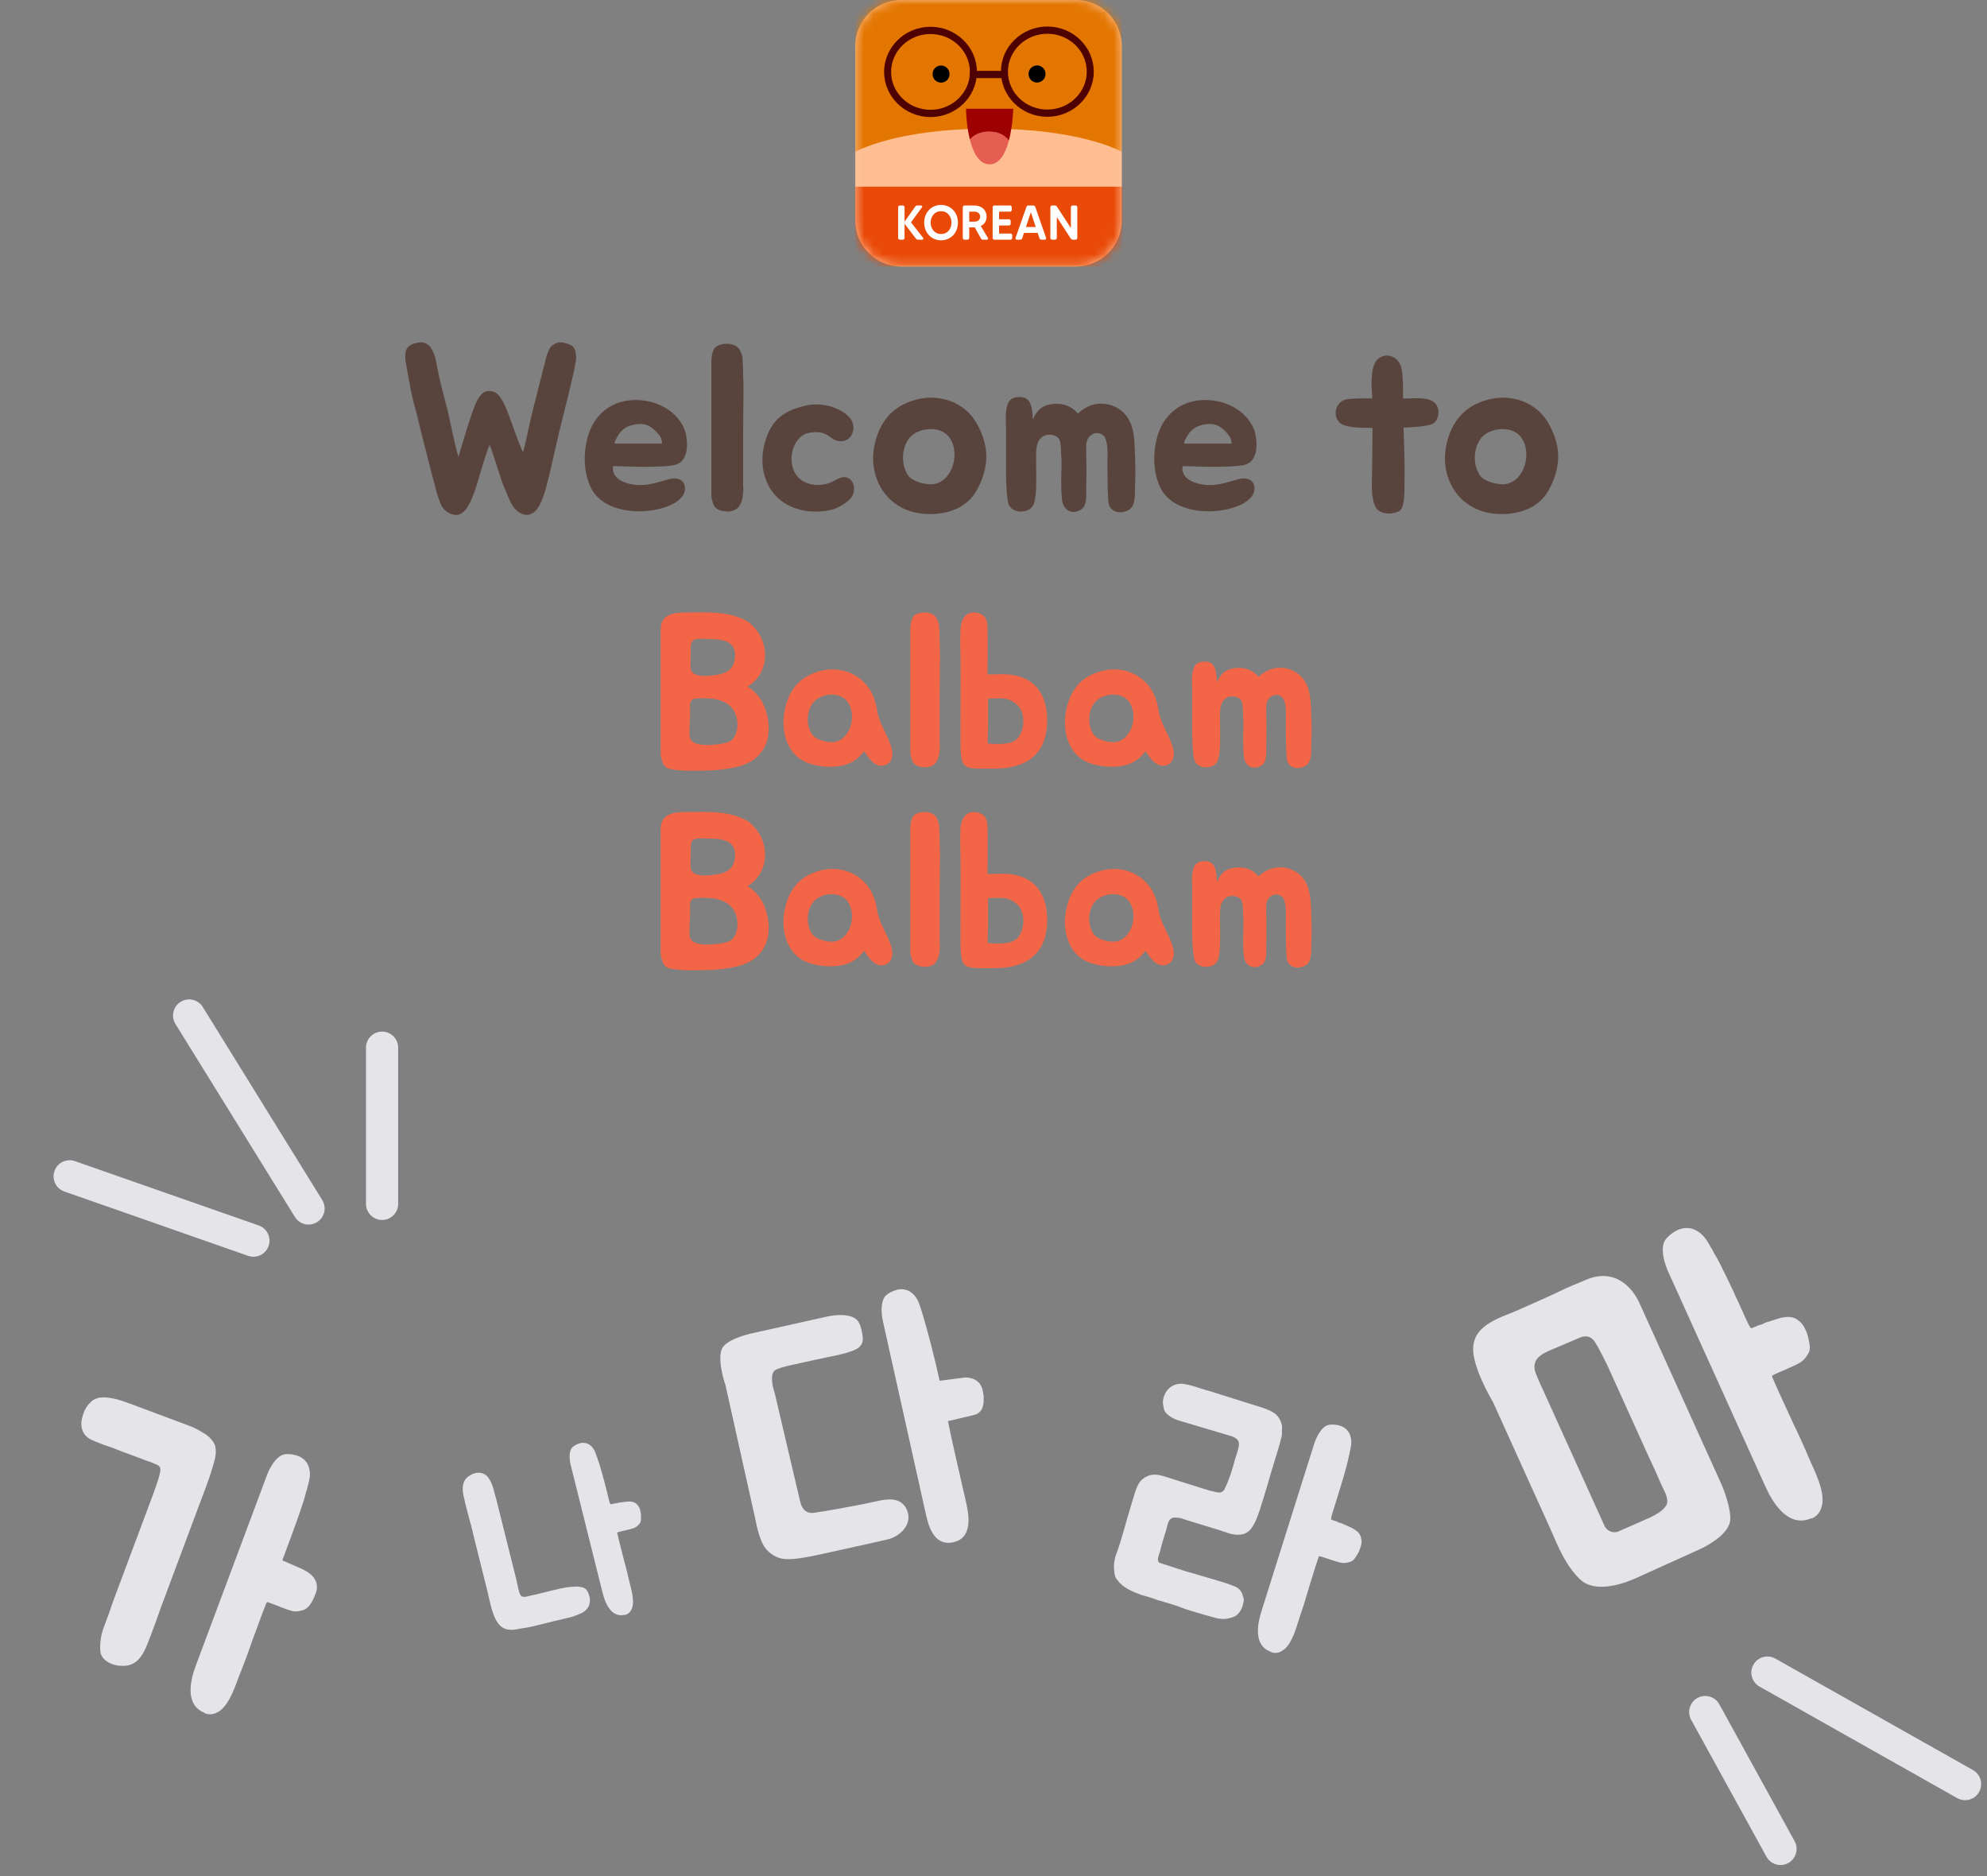 <svg width="215" height="203" viewBox="0 0 215 203" fill="none" xmlns="http://www.w3.org/2000/svg">
<rect x="0" y="0" width="215" height="203" fill="#808080" stroke="none"/>
<path d="M159.672 43.731C161.973 42.593 164.739 42.774 166.678 44.636C167.453 45.411 168.074 46.652 168.358 47.712C168.927 49.599 168.436 51.615 167.427 53.27C166.962 54.019 166.212 54.665 165.411 55.027C164.377 55.493 163.11 55.699 161.973 55.596C157.863 55.363 155.562 51.615 156.596 47.737C157.139 45.695 158.251 44.429 159.672 43.731ZM160.448 47.195C159.44 48.177 159.285 50.219 160.138 51.434C160.474 51.951 161.508 52.339 162.464 52.391C164.687 52.52 165.876 49.366 164.687 47.453C163.834 46.057 161.533 46.187 160.448 47.195Z" fill="#492B21" fill-opacity="0.7"/>
<path d="M155.537 44.014C155.795 44.661 155.562 45.643 154.968 45.876C154.373 46.134 152.719 46.238 151.866 46.264C151.943 48.331 152.021 50.71 151.969 52.209C151.969 53.269 152.021 55.078 151.323 55.337C150.263 55.776 149.281 55.518 148.919 54.975C148.35 54.096 148.428 52.442 148.454 51.537C148.479 50.089 148.505 48.151 148.505 46.289H148.118C147.29 46.289 145.377 46.264 144.886 45.669C144.111 44.764 144.679 43.472 145.558 43.239C146.179 43.084 147.471 43.084 148.479 43.11C148.454 42.774 148.454 42.438 148.428 42.127C148.376 41.274 148.35 39.413 149.126 38.819C150.16 37.991 151.349 38.741 151.607 39.697C151.84 40.499 151.814 42.102 151.814 43.11H152.073C153.081 43.136 155.02 42.774 155.537 44.014Z" fill="#492B21" fill-opacity="0.7"/>
<path d="M133.878 51.872C134.679 51.639 135.739 51.717 135.739 52.88C135.739 53.733 134.809 54.38 134.136 54.664C133.154 55.103 131.784 55.362 130.414 55.31C128.553 55.233 126.692 54.612 125.735 53.087C124.856 51.588 124.727 49.545 125.063 47.917C125.451 45.926 126.407 44.711 127.674 43.962C129.199 43.083 131.319 43.057 133.051 43.833C134.214 44.349 135.196 45.228 135.688 46.469C135.946 47.09 136.075 48.382 135.817 49.132C135.377 50.373 134.654 50.398 132.766 50.476C131.112 50.554 129.949 50.476 127.958 50.424C127.751 51.82 129.277 52.363 130.543 52.467C131.707 52.544 132.741 52.208 133.878 51.872ZM132.766 46.857C132.456 46.495 132.12 46.211 131.732 46.03C131.19 45.797 130.543 45.849 130 46.004C129.458 46.133 129.096 46.366 128.734 46.779C128.63 46.883 127.907 47.994 128.191 47.994H133.258C133.232 47.503 133.102 47.219 132.766 46.857Z" fill="#492B21" fill-opacity="0.7"/>
<path d="M122.814 49.391C122.865 50.502 122.865 51.433 122.814 52.519C122.788 53.372 122.917 54.664 122.193 55.13C121.34 55.673 119.996 55.517 119.918 54.173C119.867 53.372 119.841 52.545 119.841 51.795C119.841 51.02 119.815 50.425 119.841 49.132C119.841 48.486 119.789 47.452 119.376 47.116C118.781 46.573 117.721 46.883 117.54 47.995C117.54 48.434 117.514 48.926 117.54 49.339C117.566 50.451 117.566 51.381 117.54 52.467C117.489 53.346 117.721 54.664 116.972 55.13C116.118 55.673 115.007 55.337 114.904 53.992C114.826 53.191 114.826 52.571 114.826 51.821C114.826 51.02 114.904 50.166 114.826 49.365C114.8 48.874 114.826 47.969 114.619 47.53C114.361 47.039 113.456 46.909 112.991 47.142C112.034 47.607 112.112 48.745 112.112 49.649C112.112 51.873 112.215 53.553 111.853 54.535C111.491 55.595 109.449 55.647 109.113 54.483C108.88 53.734 108.829 51.407 108.855 49.986V46.263C108.829 45.462 108.751 44.453 109.036 43.704C109.268 43.058 109.863 42.928 110.406 42.954C111.672 42.98 111.698 44.35 111.75 45.384C112.138 44.531 112.603 43.937 113.585 43.756C114.826 43.523 115.886 43.859 116.636 44.738C116.997 44.376 117.463 44.092 117.954 43.885C119.608 43.264 121.521 44.014 122.271 45.643C122.788 46.728 122.762 48.202 122.814 49.391Z" fill="#492B21" fill-opacity="0.7"/>
<path d="M97.798 43.731C100.099 42.593 102.865 42.774 104.804 44.636C105.579 45.411 106.2 46.652 106.484 47.712C107.053 49.599 106.562 51.615 105.553 53.27C105.088 54.019 104.338 54.665 103.537 55.027C102.503 55.493 101.236 55.699 100.099 55.596C95.989 55.363 93.688 51.615 94.722 47.737C95.265 45.695 96.376 44.429 97.798 43.731ZM98.574 47.195C97.566 48.177 97.41 50.219 98.264 51.434C98.6 51.951 99.634 52.339 100.59 52.391C102.813 52.52 104.002 49.366 102.813 47.453C101.96 46.057 99.659 46.187 98.574 47.195Z" fill="#492B21" fill-opacity="0.7"/>
<path d="M92.139 45.463C92.398 45.928 92.424 46.523 92.165 47.014C91.855 47.634 91.261 47.841 90.563 47.686C89.916 47.531 89.71 46.936 88.701 46.781C88.184 46.703 87.512 46.781 87.047 46.988C85.548 47.763 85.186 50.297 86.297 51.563C86.711 52.054 87.461 52.391 88.081 52.442C88.676 52.52 89.27 52.416 89.813 52.235C90.227 52.054 90.795 51.667 91.261 51.615C92.476 51.589 92.682 53.114 92.088 53.864C91.674 54.381 90.795 54.898 90.123 55.105C89.296 55.363 88.184 55.389 87.305 55.286C86.892 55.234 86.427 55.105 86.013 54.976C82.963 53.89 81.954 50.71 82.756 47.893C83.505 45.178 85.057 44.351 87.383 43.834C88.598 43.601 90.046 43.86 91.106 44.506C91.493 44.713 91.881 45.075 92.139 45.463Z" fill="#492B21" fill-opacity="0.7"/>
<path d="M80.408 53.348C80.382 53.529 80.356 53.684 80.356 53.839L80.201 54.382C80.175 54.434 80.149 54.485 80.124 54.511L80.046 54.666C79.942 54.873 79.762 55.028 79.581 55.132C79.167 55.338 78.728 55.39 78.262 55.287C77.978 55.261 77.719 55.157 77.564 55.028C77.409 54.925 77.28 54.795 77.202 54.589C77.125 54.408 77.073 54.227 77.047 54.072C76.996 53.891 76.97 53.736 76.97 53.606V39.13C76.97 38.898 76.996 38.717 77.021 38.536C77.047 38.303 77.099 38.148 77.177 37.941C77.228 37.786 77.332 37.631 77.461 37.528C77.642 37.398 77.849 37.295 78.055 37.269C78.288 37.191 78.495 37.191 78.753 37.191C79.012 37.191 79.296 37.269 79.581 37.398C79.813 37.528 79.994 37.734 80.098 37.967C80.253 38.277 80.356 38.613 80.356 38.923C80.382 39.259 80.408 40.138 80.408 40.474V40.578C80.46 41.689 80.46 42.646 80.434 43.835C80.434 44.998 80.408 46.084 80.408 47.144V52.572C80.408 52.702 80.434 52.831 80.434 52.96C80.434 53.115 80.434 53.219 80.408 53.348Z" fill="#492B21" fill-opacity="0.7"/>
<path d="M72.256 51.872C73.057 51.639 74.117 51.717 74.117 52.88C74.117 53.733 73.186 54.38 72.514 54.664C71.532 55.103 70.162 55.362 68.792 55.31C66.931 55.233 65.07 54.612 64.113 53.087C63.234 51.588 63.105 49.545 63.441 47.917C63.829 45.926 64.785 44.711 66.052 43.962C67.577 43.083 69.697 43.057 71.429 43.833C72.592 44.349 73.574 45.228 74.065 46.469C74.324 47.09 74.453 48.382 74.195 49.132C73.755 50.373 73.031 50.398 71.144 50.476C69.49 50.554 68.327 50.476 66.336 50.424C66.129 51.82 67.655 52.363 68.921 52.467C70.085 52.544 71.118 52.208 72.256 51.872ZM71.144 46.857C70.834 46.495 70.498 46.211 70.11 46.03C69.567 45.797 68.921 45.849 68.378 46.004C67.835 46.133 67.474 46.366 67.112 46.779C67.008 46.883 66.284 47.994 66.569 47.994H71.635C71.61 47.503 71.48 47.219 71.144 46.857Z" fill="#492B21" fill-opacity="0.7"/>
<path d="M62.28 38.147C62.358 38.483 62.358 38.819 62.28 39.181C62.229 39.517 62.151 39.853 62.099 40.189L62.074 40.292C61.608 42.412 60.936 44.919 60.445 47.013C60.031 48.719 59.566 50.994 59.101 52.7C58.946 53.269 58.765 53.864 58.48 54.458C57.989 55.492 57.162 56.139 56.076 55.363C55.249 54.794 54.965 53.579 54.551 52.726C54.292 52.209 53.362 49.004 52.974 48.125C52.354 49.65 51.682 52.235 51.449 52.907C50.932 54.303 50.208 56.552 48.399 55.389C48.063 55.182 47.804 54.846 47.675 54.51C47.52 54.019 47.313 53.579 47.21 53.114L46.693 51.175L45.633 47.013C45.374 45.953 45.116 44.842 44.78 43.627C44.469 42.438 44.314 41.481 43.901 39.181C43.849 38.819 43.823 38.483 43.875 38.147C43.901 37.888 44.03 37.656 44.237 37.475C44.418 37.294 44.676 37.19 44.935 37.139C45.167 37.061 45.4 37.035 45.581 37.035C45.788 37.035 46.02 37.113 46.227 37.242C46.356 37.319 46.486 37.423 46.589 37.578L46.899 38.121C46.977 38.353 47.029 38.535 47.106 38.741C47.158 38.974 47.21 39.155 47.235 39.336C47.546 41.12 48.037 42.852 48.425 44.377C48.735 45.592 49.226 48.358 49.614 49.417C50.053 47.892 50.518 46.315 51.061 44.739C51.63 43.084 52.173 41.921 53.491 42.412C54.06 42.645 54.525 43.575 54.861 44.403C55.456 45.928 56.076 47.892 56.593 48.926C56.826 48.151 57.162 46.445 57.42 45.359C57.86 43.498 58.377 41.585 58.816 39.775L58.946 39.336C58.997 39.155 59.023 38.974 59.075 38.741C59.127 38.535 59.204 38.353 59.282 38.121C59.359 37.94 59.437 37.759 59.566 37.578C59.669 37.423 59.825 37.319 59.954 37.242C60.186 37.113 60.393 37.035 60.574 37.035C60.781 37.035 60.988 37.061 61.22 37.139C61.505 37.19 61.737 37.294 61.97 37.475C62.151 37.656 62.254 37.888 62.28 38.147Z" fill="#492B21" fill-opacity="0.7"/>
<path d="M141.887 77.522C141.935 78.549 141.935 79.408 141.887 80.41C141.863 81.197 141.983 82.39 141.314 82.82C140.527 83.321 139.286 83.178 139.215 81.937C139.167 81.197 139.143 80.434 139.143 79.742C139.143 79.026 139.119 78.477 139.143 77.284C139.143 76.687 139.095 75.733 138.713 75.423C138.165 74.922 137.186 75.208 137.019 76.234C137.019 76.64 136.995 77.093 137.019 77.475C137.043 78.501 137.043 79.36 137.019 80.362C136.972 81.173 137.186 82.39 136.494 82.82C135.707 83.321 134.681 83.011 134.585 81.77C134.514 81.03 134.514 80.457 134.514 79.766C134.514 79.026 134.585 78.238 134.514 77.499C134.49 77.045 134.514 76.21 134.323 75.805C134.084 75.351 133.249 75.232 132.82 75.447C131.937 75.876 132.008 76.926 132.008 77.761C132.008 79.813 132.104 81.364 131.77 82.271C131.436 83.249 129.551 83.297 129.24 82.223C129.026 81.531 128.978 79.384 129.002 78.071V74.635C128.978 73.895 128.906 72.965 129.169 72.273C129.384 71.676 129.932 71.557 130.433 71.581C131.603 71.605 131.627 72.87 131.674 73.824C132.032 73.037 132.462 72.488 133.368 72.321C134.514 72.106 135.492 72.416 136.184 73.227C136.518 72.893 136.948 72.631 137.401 72.44C138.928 71.867 140.694 72.559 141.386 74.063C141.863 75.065 141.839 76.425 141.887 77.522Z" fill="#F26647"/>
<path d="M118.021 73.038C119.954 72.06 122.292 72.203 123.915 73.778C124.75 74.613 125.156 75.591 125.347 76.785C125.585 78.407 126.611 79.576 126.969 81.127C127.136 81.867 126.874 82.678 126.062 82.822C125.084 83.013 124.392 81.963 123.963 81.271C123.223 82.225 122.412 82.726 121.218 82.893C120.192 83.013 119.333 82.965 118.283 82.678C115.563 81.963 114.776 78.98 115.468 76.379C115.921 74.661 116.852 73.611 118.021 73.038ZM118.617 75.83C117.711 76.689 117.615 78.431 118.331 79.457C118.641 79.91 119.5 80.245 120.336 80.292C122.244 80.412 123.271 77.691 122.244 76.045C121.505 74.828 119.524 74.947 118.617 75.83Z" fill="#F26647"/>
<path d="M103.928 68.003C104 66.858 104.668 65.999 105.861 66.333C107.006 66.643 106.839 67.717 106.863 68.671V71.964C106.839 72.441 106.863 72.966 106.863 72.966C106.863 72.966 107.961 72.966 108.414 72.942C111.922 72.918 113.354 75.09 113.306 78.073C113.258 81.604 111.039 83.155 107.627 83.155C103.69 83.155 103.928 83.537 103.928 78.359C103.928 75.901 103.952 73.467 103.928 71.033C103.928 70.365 103.857 69.769 103.928 68.003ZM108.39 80.483C109.297 80.435 109.846 80.22 110.204 79.767C110.92 78.788 110.968 76.999 109.965 76.164C109.059 75.4 108.295 75.543 106.911 75.591V78.454L106.863 80.435C106.863 80.435 107.698 80.53 108.39 80.483Z" fill="#F26647"/>
<path d="M101.672 81.175C101.648 81.342 101.624 81.486 101.624 81.629L101.481 82.13C101.457 82.178 101.433 82.225 101.409 82.249L101.338 82.392C101.242 82.583 101.075 82.726 100.908 82.822C100.526 83.013 100.121 83.06 99.691 82.965C99.429 82.941 99.19 82.846 99.047 82.726C98.904 82.631 98.784 82.512 98.713 82.321C98.641 82.154 98.594 81.987 98.57 81.844C98.522 81.677 98.498 81.533 98.498 81.414V68.051C98.498 67.837 98.522 67.67 98.546 67.502C98.57 67.288 98.617 67.145 98.689 66.954C98.737 66.811 98.832 66.667 98.951 66.572C99.118 66.453 99.309 66.357 99.5 66.333C99.715 66.262 99.906 66.262 100.145 66.262C100.383 66.262 100.646 66.333 100.908 66.453C101.123 66.572 101.29 66.763 101.385 66.978C101.528 67.264 101.624 67.574 101.624 67.861C101.648 68.171 101.672 68.982 101.672 69.292V69.388C101.719 70.414 101.719 71.297 101.696 72.394C101.696 73.468 101.672 74.47 101.672 75.448V80.46C101.672 80.579 101.696 80.698 101.696 80.817C101.696 80.961 101.696 81.056 101.672 81.175Z" fill="#F26647"/>
<path d="M87.565 73.038C89.498 72.06 91.836 72.203 93.459 73.778C94.294 74.613 94.7 75.591 94.891 76.785C95.129 78.407 96.155 79.576 96.513 81.127C96.68 81.867 96.418 82.678 95.606 82.822C94.628 83.013 93.936 81.963 93.507 81.271C92.767 82.225 91.956 82.726 90.762 82.893C89.736 83.013 88.877 82.965 87.827 82.678C85.107 81.963 84.32 78.98 85.012 76.379C85.465 74.661 86.396 73.611 87.565 73.038ZM88.161 75.83C87.255 76.689 87.159 78.431 87.875 79.457C88.185 79.91 89.044 80.245 89.879 80.292C91.788 80.412 92.814 77.691 91.788 76.045C91.049 74.828 89.068 74.947 88.161 75.83Z" fill="#F26647"/>
<path d="M80.892 74.278C81.822 74.875 82.467 75.662 82.849 76.831C83.707 79.432 82.992 82.296 79.555 83.012C78.625 83.226 77.241 83.37 76.263 83.37C75.022 83.393 73.662 83.441 72.421 83.179C71.872 83.012 71.681 82.582 71.586 82.081C71.514 81.914 71.49 81.771 71.49 81.651V68.098C71.49 66.308 73.089 66.237 74.712 66.261C75.356 66.261 76 66.237 76.668 66.261C77.718 66.284 78.911 66.404 79.913 66.786C80.176 66.881 80.438 67 80.677 67.12C80.916 67.239 81.154 67.406 81.321 67.597C83.35 69.434 83.326 72.799 80.892 74.278ZM76.716 80.602C77.694 80.554 78.887 80.434 79.269 79.981C80.128 78.979 79.913 77.022 78.816 76.235C78.076 75.662 77.074 75.543 76.143 75.543C75.237 75.567 74.64 75.471 74.664 76.354C74.712 77.165 74.616 78.025 74.616 78.788C74.616 79.218 74.521 79.838 74.855 80.172C75.213 80.506 75.928 80.625 76.716 80.602ZM77.193 69.148C75.213 69.1 74.688 68.885 74.735 70.365C74.735 70.961 74.712 71.558 74.712 72.131C74.688 73.419 76.644 73.157 77.67 72.99C78.816 72.799 79.436 72.25 79.532 71.105C79.651 69.673 78.673 69.196 77.193 69.148Z" fill="#F26647"/>
<path d="M141.887 99.11C141.935 100.136 141.935 100.996 141.887 101.998C141.863 102.785 141.983 103.978 141.314 104.408C140.527 104.909 139.286 104.766 139.215 103.525C139.167 102.785 139.143 102.022 139.143 101.33C139.143 100.614 139.119 100.065 139.143 98.872C139.143 98.275 139.095 97.321 138.713 97.011C138.165 96.51 137.186 96.796 137.019 97.822C137.019 98.228 136.995 98.681 137.019 99.063C137.043 100.089 137.043 100.948 137.019 101.95C136.972 102.761 137.186 103.978 136.494 104.408C135.707 104.909 134.681 104.599 134.585 103.358C134.514 102.618 134.514 102.045 134.514 101.353C134.514 100.614 134.585 99.826 134.514 99.087C134.49 98.633 134.514 97.798 134.323 97.392C134.084 96.939 133.249 96.82 132.82 97.034C131.937 97.464 132.008 98.514 132.008 99.349C132.008 101.401 132.104 102.952 131.77 103.859C131.436 104.837 129.551 104.885 129.24 103.811C129.026 103.119 128.978 100.972 129.002 99.659V96.223C128.978 95.483 128.906 94.553 129.169 93.861C129.384 93.264 129.932 93.145 130.433 93.169C131.603 93.193 131.627 94.457 131.674 95.412C132.032 94.624 132.462 94.076 133.368 93.909C134.514 93.694 135.492 94.004 136.184 94.815C136.518 94.481 136.948 94.219 137.401 94.028C138.928 93.455 140.694 94.147 141.386 95.65C141.863 96.653 141.839 98.013 141.887 99.11Z" fill="#F26647"/>
<path d="M118.021 94.626C119.954 93.648 122.292 93.791 123.915 95.366C124.75 96.201 125.156 97.179 125.347 98.373C125.585 99.995 126.611 101.164 126.969 102.715C127.136 103.455 126.874 104.266 126.062 104.41C125.084 104.6 124.392 103.551 123.963 102.859C123.223 103.813 122.412 104.314 121.218 104.481C120.192 104.6 119.333 104.553 118.283 104.266C115.563 103.551 114.776 100.568 115.468 97.967C115.921 96.249 116.852 95.199 118.021 94.626ZM118.617 97.418C117.711 98.277 117.615 100.019 118.331 101.045C118.641 101.498 119.5 101.832 120.336 101.88C122.244 101.999 123.271 99.279 122.244 97.633C121.505 96.416 119.524 96.535 118.617 97.418Z" fill="#F26647"/>
<path d="M103.928 89.591C104 88.445 104.668 87.587 105.861 87.921C107.006 88.231 106.839 89.305 106.863 90.259V93.552C106.839 94.029 106.863 94.554 106.863 94.554C106.863 94.554 107.961 94.554 108.414 94.53C111.922 94.506 113.354 96.678 113.306 99.66C113.258 103.192 111.039 104.743 107.627 104.743C103.69 104.743 103.928 105.125 103.928 99.947C103.928 97.489 103.952 95.055 103.928 92.621C103.928 91.953 103.857 91.357 103.928 89.591ZM108.39 102.071C109.297 102.023 109.846 101.808 110.204 101.355C110.92 100.376 110.968 98.587 109.965 97.752C109.059 96.988 108.295 97.131 106.911 97.179V100.042L106.863 102.023C106.863 102.023 107.698 102.118 108.39 102.071Z" fill="#F26647"/>
<path d="M101.672 102.763C101.648 102.93 101.624 103.073 101.624 103.217L101.481 103.718C101.457 103.765 101.433 103.813 101.409 103.837L101.338 103.98C101.242 104.171 101.075 104.314 100.908 104.41C100.526 104.601 100.121 104.648 99.691 104.553C99.429 104.529 99.19 104.434 99.047 104.314C98.904 104.219 98.784 104.1 98.713 103.909C98.641 103.742 98.594 103.575 98.57 103.431C98.522 103.264 98.498 103.121 98.498 103.002V89.639C98.498 89.424 98.522 89.257 98.546 89.09C98.57 88.876 98.617 88.733 98.689 88.542C98.737 88.398 98.832 88.255 98.951 88.16C99.118 88.04 99.309 87.945 99.5 87.921C99.715 87.85 99.906 87.85 100.145 87.85C100.383 87.85 100.646 87.921 100.908 88.04C101.123 88.16 101.29 88.351 101.385 88.566C101.528 88.852 101.624 89.162 101.624 89.448C101.648 89.759 101.672 90.57 101.672 90.88V90.975C101.719 92.002 101.719 92.885 101.696 93.982C101.696 95.056 101.672 96.058 101.672 97.036V102.047C101.672 102.167 101.696 102.286 101.696 102.405C101.696 102.548 101.696 102.644 101.672 102.763Z" fill="#F26647"/>
<path d="M87.565 94.626C89.498 93.648 91.836 93.791 93.459 95.366C94.294 96.201 94.7 97.179 94.891 98.373C95.129 99.995 96.155 101.164 96.513 102.715C96.68 103.455 96.418 104.266 95.606 104.41C94.628 104.6 93.936 103.551 93.507 102.859C92.767 103.813 91.956 104.314 90.762 104.481C89.736 104.6 88.877 104.553 87.827 104.266C85.107 103.551 84.32 100.568 85.012 97.967C85.465 96.249 86.396 95.199 87.565 94.626ZM88.161 97.418C87.255 98.277 87.159 100.019 87.875 101.045C88.185 101.498 89.044 101.832 89.879 101.88C91.788 101.999 92.814 99.279 91.788 97.633C91.049 96.416 89.068 96.535 88.161 97.418Z" fill="#F26647"/>
<path d="M80.892 95.866C81.822 96.463 82.467 97.25 82.849 98.419C83.707 101.02 82.992 103.884 79.555 104.599C78.625 104.814 77.241 104.957 76.263 104.957C75.022 104.981 73.662 105.029 72.421 104.767C71.872 104.599 71.681 104.17 71.586 103.669C71.514 103.502 71.49 103.359 71.49 103.239V89.686C71.49 87.896 73.089 87.825 74.712 87.849C75.356 87.849 76 87.825 76.668 87.849C77.718 87.872 78.911 87.992 79.913 88.374C80.176 88.469 80.438 88.588 80.677 88.707C80.916 88.827 81.154 88.994 81.321 89.185C83.35 91.022 83.326 94.387 80.892 95.866ZM76.716 102.189C77.694 102.142 78.887 102.022 79.269 101.569C80.128 100.567 79.913 98.61 78.816 97.823C78.076 97.25 77.074 97.131 76.143 97.131C75.237 97.155 74.64 97.059 74.664 97.942C74.712 98.753 74.616 99.612 74.616 100.376C74.616 100.805 74.521 101.426 74.855 101.76C75.213 102.094 75.928 102.213 76.716 102.189ZM77.193 90.736C75.213 90.688 74.688 90.473 74.735 91.953C74.735 92.549 74.712 93.146 74.712 93.719C74.688 95.007 76.644 94.745 77.67 94.578C78.816 94.387 79.436 93.838 79.532 92.692C79.651 91.261 78.673 90.784 77.193 90.736Z" fill="#F26647"/>
<path d="M92.545 4.971C92.545 2.226 94.771 0 97.516 0H116.407C119.152 0 121.378 2.226 121.378 4.971V23.862C121.378 26.607 119.152 28.833 116.407 28.833H97.516C94.771 28.833 92.545 26.607 92.545 23.862V4.971Z" fill="#FFC49D"/>
<mask id="mask0_4474_1622" style="mask-type:alpha" maskUnits="userSpaceOnUse" x="92" y="0" width="30" height="29">
<path d="M92.545 4.971C92.545 2.226 94.771 0 97.516 0H116.407C119.152 0 121.378 2.226 121.378 4.971V23.862C121.378 26.607 119.152 28.833 116.407 28.833H97.516C94.771 28.833 92.545 26.607 92.545 23.862V4.971Z" fill="#FFC49D"/>
</mask>
<g mask="url(#mask0_4474_1622)">
<path d="M121.379 0H92.546V28.833H121.379V0Z" fill="#E37600"/>
<path d="M99.945 26.078H99.448C99.381 26.078 99.314 26.047 99.267 25.989L98.006 24.358V25.888C98.006 25.994 97.923 26.078 97.825 26.078H97.489C97.39 26.078 97.308 25.994 97.308 25.888V22.575C97.308 22.469 97.39 22.385 97.489 22.385H97.825C97.923 22.385 98.006 22.469 98.006 22.575V24.142L99.185 22.48C99.227 22.422 99.298 22.385 99.371 22.385H99.826C99.919 22.385 99.971 22.496 99.914 22.575L98.709 24.205L100.038 25.888C100.095 25.962 100.043 26.078 99.945 26.078Z" fill="white"/>
<path d="M103.803 24.233C103.803 25.314 103.032 26.147 101.962 26.147C100.892 26.147 100.121 25.314 100.121 24.233C100.121 23.151 100.892 22.322 101.962 22.322C103.032 22.322 103.803 23.15 103.803 24.233ZM103.1 24.233C103.1 23.62 102.712 23.003 101.962 23.003C101.212 23.003 100.824 23.62 100.824 24.233C100.824 24.845 101.212 25.467 101.962 25.467C102.712 25.467 103.1 24.85 103.1 24.233Z" fill="white"/>
<path d="M106.953 26.078H106.492C106.41 26.078 106.332 26.031 106.29 25.957L105.618 24.749H105.008V25.888C105.008 25.994 104.925 26.078 104.822 26.078H104.491C104.388 26.078 104.305 25.994 104.305 25.888V22.575C104.305 22.469 104.387 22.385 104.491 22.385H105.561C106.373 22.385 106.906 22.886 106.906 23.588C106.906 24.057 106.663 24.411 106.27 24.601L107.051 25.898C107.098 25.977 107.046 26.078 106.953 26.078V26.078ZM105.008 24.131H105.561C105.918 24.131 106.192 23.962 106.192 23.588C106.192 23.255 105.949 23.05 105.561 23.05H105.008V24.131Z" fill="white"/>
<path d="M109.487 25.415C109.59 25.415 109.674 25.499 109.674 25.605V25.89C109.674 25.996 109.591 26.081 109.487 26.081H107.718C107.615 26.081 107.532 25.996 107.532 25.89V22.577C107.532 22.471 107.615 22.387 107.718 22.387H109.441C109.539 22.387 109.621 22.471 109.621 22.577V22.861C109.621 22.967 109.539 23.052 109.441 23.052H108.235V23.88H109.322C109.42 23.88 109.503 23.965 109.503 24.07V24.36C109.503 24.461 109.42 24.545 109.322 24.545H108.235V25.416H109.487L109.487 25.415Z" fill="white"/>
<path d="M112.611 25.92L112.42 25.345H110.93L110.739 25.92C110.708 26.015 110.62 26.078 110.521 26.078H110.138C110.04 26.078 109.973 25.983 110.004 25.888L111.188 22.538C111.219 22.448 111.307 22.385 111.405 22.385H111.943C112.041 22.385 112.124 22.448 112.16 22.538L113.34 25.888C113.371 25.983 113.303 26.078 113.21 26.078H112.827C112.729 26.078 112.641 26.015 112.61 25.92H112.611ZM112.208 24.706L111.675 23.108L111.142 24.706H112.208Z" fill="white"/>
<path d="M116.199 22.385H116.53C116.634 22.385 116.716 22.469 116.716 22.575V25.888C116.716 25.994 116.634 26.078 116.53 26.078H116.23C116.137 26.078 116.05 26.031 115.997 25.952L114.477 23.635V25.888C114.477 25.994 114.394 26.078 114.29 26.078H113.96C113.857 26.078 113.773 25.994 113.773 25.888V22.575C113.773 22.469 113.856 22.385 113.96 22.385H114.265C114.353 22.385 114.44 22.432 114.493 22.512L116.013 24.828V22.575C116.013 22.469 116.096 22.385 116.199 22.385Z" fill="white"/>
<path d="M100.685 12.662C97.916 12.662 95.664 10.472 95.664 7.781C95.664 5.089 97.917 2.898 100.685 2.898C103.453 2.898 105.706 5.089 105.706 7.78C105.706 10.472 103.454 12.662 100.685 12.662V12.662ZM100.685 3.68C98.334 3.68 96.421 5.519 96.421 7.78C96.421 10.041 98.334 11.88 100.685 11.88C103.036 11.88 104.949 10.04 104.949 7.78C104.949 5.52 103.036 3.68 100.685 3.68Z" fill="#4F0000"/>
<path d="M101.826 8.939C102.334 8.939 102.746 8.525 102.746 8.014C102.746 7.502 102.334 7.088 101.826 7.088C101.318 7.088 100.906 7.502 100.906 8.014C100.906 8.525 101.318 8.939 101.826 8.939Z" fill="black"/>
<path d="M112.211 8.93C112.719 8.93 113.131 8.515 113.131 8.004C113.131 7.493 112.719 7.078 112.211 7.078C111.703 7.078 111.291 7.493 111.291 8.004C111.291 8.515 111.703 8.93 112.211 8.93Z" fill="black"/>
<path d="M113.327 12.634C110.558 12.634 108.306 10.444 108.306 7.753C108.306 5.061 110.558 2.871 113.327 2.871C116.095 2.871 118.348 5.061 118.348 7.753C118.348 10.444 116.095 12.634 113.327 12.634ZM113.327 3.652C110.975 3.652 109.062 5.491 109.062 7.752C109.062 10.013 110.975 11.852 113.327 11.852C115.678 11.852 117.591 10.012 117.591 7.752C117.591 5.492 115.678 3.652 113.327 3.652Z" fill="#4F0000"/>
<path d="M109.024 7.666H104.956V8.448H109.024V7.666Z" fill="#4F0000"/>
<path d="M92.546 16.426C92.546 16.426 96.853 13.92 106.962 13.92C117.071 13.92 121.379 16.426 121.379 16.426V20.383H92.546V16.426Z" fill="#FFBE91"/>
<path d="M106.987 14.234C105.956 14.234 105.309 14.685 104.939 15.08C105.284 16.456 105.917 17.778 107.084 17.778C108.181 17.778 108.806 16.553 109.163 15.208C108.865 14.79 108.234 14.234 106.987 14.234Z" fill="#E65D52"/>
<path d="M104.533 11.766V12.042C104.533 12.042 104.567 13.592 104.94 15.081C105.309 14.686 105.956 14.235 106.988 14.235C108.234 14.235 108.865 14.791 109.164 15.209C109.598 13.575 109.635 11.766 109.635 11.766H104.534L104.533 11.766Z" fill="#9C0000"/>
<path d="M121.45 20.197H92.522V28.784H121.45V20.197Z" fill="#E94A08"/>
<path d="M99.798 25.93H99.306C99.239 25.93 99.172 25.898 99.126 25.84L97.876 24.208V25.74C97.876 25.846 97.794 25.93 97.696 25.93H97.363C97.266 25.93 97.184 25.846 97.184 25.74V22.423C97.184 22.317 97.266 22.232 97.363 22.232H97.696C97.793 22.232 97.876 22.317 97.876 22.423V23.991L99.044 22.328C99.085 22.269 99.157 22.232 99.228 22.232H99.679C99.771 22.232 99.822 22.343 99.766 22.423L98.572 24.055L99.889 25.74C99.945 25.814 99.894 25.93 99.796 25.93H99.798Z" fill="white"/>
<path d="M103.651 24.082C103.651 25.165 102.887 26 101.826 26C100.765 26 100.002 25.165 100.002 24.082C100.002 22.999 100.765 22.17 101.826 22.17C102.887 22.17 103.651 22.999 103.651 24.082ZM102.954 24.082C102.954 23.469 102.57 22.851 101.827 22.851C101.084 22.851 100.7 23.469 100.7 24.082C100.7 24.695 101.084 25.318 101.827 25.318C102.57 25.318 102.954 24.7 102.954 24.082Z" fill="white"/>
<path d="M106.802 25.93H106.346C106.264 25.93 106.186 25.883 106.145 25.809L105.479 24.599H104.874V25.74C104.874 25.846 104.792 25.93 104.69 25.93H104.362C104.26 25.93 104.178 25.846 104.178 25.74V22.423C104.178 22.317 104.26 22.232 104.362 22.232H105.422C106.227 22.232 106.755 22.734 106.755 23.437C106.755 23.907 106.514 24.261 106.125 24.451L106.899 25.75C106.945 25.83 106.894 25.93 106.802 25.93ZM104.875 23.981H105.423C105.776 23.981 106.048 23.812 106.048 23.437C106.048 23.104 105.807 22.898 105.423 22.898H104.875V23.981Z" fill="white"/>
<path d="M109.343 25.265C109.445 25.265 109.527 25.349 109.527 25.455V25.74C109.527 25.846 109.445 25.93 109.343 25.93H107.59C107.488 25.93 107.406 25.846 107.406 25.74V22.423C107.406 22.317 107.488 22.232 107.59 22.232H109.297C109.394 22.232 109.476 22.317 109.476 22.423V22.708C109.476 22.814 109.394 22.898 109.297 22.898H108.103V23.727H109.179C109.276 23.727 109.359 23.812 109.359 23.918V24.208C109.359 24.308 109.277 24.393 109.179 24.393H108.103V25.265H109.343Z" fill="white"/>
<path d="M112.469 25.772L112.279 25.196H110.803L110.614 25.772C110.584 25.867 110.496 25.93 110.399 25.93H110.02C109.923 25.93 109.856 25.835 109.886 25.74L111.06 22.386C111.091 22.296 111.178 22.232 111.275 22.232H111.808C111.905 22.232 111.987 22.296 112.023 22.386L113.191 25.74C113.222 25.835 113.155 25.93 113.063 25.93H112.684C112.587 25.93 112.5 25.867 112.469 25.772ZM112.069 24.557L111.542 22.956L111.014 24.557H112.07H112.069Z" fill="white"/>
<path d="M116.056 22.232H116.384C116.487 22.232 116.569 22.317 116.569 22.423V25.74C116.569 25.846 116.487 25.93 116.384 25.93H116.087C115.995 25.93 115.908 25.883 115.857 25.803L114.35 23.484V25.74C114.35 25.846 114.268 25.93 114.166 25.93H113.838C113.735 25.93 113.653 25.846 113.653 25.74V22.423C113.653 22.317 113.735 22.232 113.838 22.232H114.14C114.227 22.232 114.314 22.28 114.366 22.359L115.873 24.678V22.423C115.873 22.317 115.954 22.232 116.057 22.232H116.056Z" fill="white"/>
</g>
<path d="M11.796 174.533C11.968 173.969 12.174 173.417 12.38 172.866L16.475 161.908C16.745 161.184 17.028 160.426 17.243 159.642C17.298 159.388 17.457 158.858 17.255 158.665C17.065 158.437 16.729 158.39 16.466 158.252C16.169 158.102 15.833 158.055 15.536 157.905L13.916 157.3C13.145 157.051 12.344 156.673 11.573 156.424C11.215 156.33 10.918 156.179 10.573 156.051C10.056 155.857 9.471 155.639 9.139 155.161C8.651 154.468 8.762 153.646 9.033 152.922C9.166 152.461 9.436 152.052 9.798 151.716C9.991 151.513 10.206 151.358 10.464 151.297C10.796 151.146 11.377 151.167 11.713 151.214C12.768 151.333 13.858 151.78 14.857 152.153L20.853 154.394C21.413 154.682 22.111 155.021 22.585 155.434C22.878 155.7 23.202 156.096 23.293 156.483C23.462 157.293 23.23 157.913 23.015 158.697C22.642 160.01 22.131 161.273 21.655 162.548L17.432 173.85C17.393 173.954 16.393 176.84 15.784 178.261C15.367 179.166 14.735 180.226 13.362 180.223C12.884 180.241 12.445 180.155 12.1 180.027C11.514 179.808 10.915 179.309 10.867 178.702C10.78 177.884 10.895 176.945 11.23 176.049L11.796 174.533ZM30.545 168.815C31.187 169.094 31.898 169.399 32.505 169.665C32.746 169.755 32.996 169.927 33.259 170.064C34.09 170.571 34.526 171.402 34.166 172.367C33.921 173.022 33.526 173.974 32.773 174.203C32.42 174.306 32.08 174.376 31.71 174.316C30.947 174.149 29.745 173.582 29.009 173.346C28.94 173.32 28.858 173.329 28.807 173.467C28.347 174.591 27.622 176.637 27.184 177.809C26.781 178.993 26.33 180.199 25.871 181.324L25.691 181.806C25.24 183.012 24.583 184.77 23.447 185.288C23.056 185.495 22.612 185.525 22.164 185.358C22.164 185.358 22.143 185.311 22.108 185.298C19.894 184.392 20.657 181.614 21.198 180.167L28.846 159.697C28.872 159.628 29.481 157.893 30.523 157.418C30.949 157.224 31.737 157.322 32.254 157.515C32.771 157.708 33.141 158.082 33.336 158.508C33.711 159.395 33.475 160.131 33.261 160.915C33.244 161.066 33.193 161.204 33.141 161.341C32.961 162.138 32.639 163 32.365 163.84C32.094 164.563 32.219 164.335 30.841 168.022C30.751 168.263 30.648 168.539 30.545 168.815Z" fill="#E5E4E9"/>
<path d="M53.702 162.213L55.865 170.871C55.974 171.311 56.032 171.739 56.16 172.15C56.212 172.358 56.275 172.613 56.472 172.712C56.698 172.827 56.993 172.729 57.224 172.671C57.572 172.585 57.948 172.515 58.295 172.428C59.082 172.232 60.627 171.821 61.414 171.723C61.964 171.66 62.584 171.579 63.122 171.764C63.394 171.868 63.579 172.117 63.671 172.389C63.729 172.522 63.764 172.661 63.804 172.823C63.868 173.176 63.833 173.529 63.665 173.842C63.497 174.154 63.231 174.368 62.924 174.519C62.502 174.698 62.126 174.866 61.686 174.976C61.408 175.045 60.106 175.346 59.851 175.409L57.721 175.941C57.119 176.092 56.517 176.143 55.91 176.271C55.441 176.363 54.874 176.357 54.446 176.12C54.04 175.877 53.774 175.5 53.572 175.084C53.138 174.134 52.965 173.046 52.71 172.028L51.294 166.356C51.161 165.823 51.045 165.262 50.883 164.712C50.86 164.619 50.334 162.709 50.126 161.679C50.016 161.043 49.987 160.238 50.694 159.718C51.012 159.515 51.359 159.33 51.753 159.33C52.146 159.33 52.551 159.475 52.812 159.828C53.107 160.222 53.298 160.69 53.425 161.2C53.512 161.547 53.593 161.871 53.702 162.213ZM66.88 162.586L66.926 162.575C67.065 162.54 67.216 162.552 67.378 162.511C67.546 162.494 67.737 162.471 67.928 162.448C68.292 162.43 68.697 162.477 68.946 162.784C69.108 162.94 69.207 163.137 69.258 163.345C69.316 163.577 69.368 163.785 69.357 164.034C69.368 164.277 69.38 164.618 69.212 164.832C69.061 165.018 68.882 165.185 68.662 165.289C68.193 165.48 67.342 165.619 66.862 165.764C66.816 165.775 66.798 165.804 66.798 165.804C66.798 165.804 66.775 165.81 66.798 165.902C66.966 166.672 67.336 168.055 67.532 168.843C67.752 169.624 67.955 170.434 68.122 171.204L68.203 171.528C68.406 172.338 68.7 173.519 68.284 174.213C68.15 174.468 67.925 174.647 67.624 174.723C67.624 174.723 67.595 174.705 67.572 174.711C66.055 175.04 65.442 173.275 65.199 172.303L61.765 158.551C61.754 158.505 61.441 157.353 61.823 156.717C61.98 156.456 62.437 156.219 62.784 156.132C63.132 156.046 63.467 156.109 63.728 156.266C64.254 156.602 64.399 157.082 64.572 157.58C64.618 157.667 64.642 157.759 64.665 157.852C64.861 158.344 65.006 158.922 65.168 159.472C65.254 159.82 65.353 160.115 65.44 160.462C65.463 160.653 65.526 160.809 65.567 160.971L65.885 162.245C65.925 162.407 65.972 162.592 66.058 162.742C66.064 162.766 66.527 162.65 66.55 162.644C66.672 162.638 66.77 162.638 66.88 162.586Z" fill="#E5E4E9"/>
<path d="M95.084 162.368C96.409 162.073 97.7 162.106 98.195 163.529C98.69 164.952 97.392 166.168 96.184 166.508C95.241 166.754 90.682 167.734 88.474 168.226L88.203 168.286C87.176 168.479 85.987 168.744 84.9 168.665C84.141 168.62 83.284 168.134 82.771 167.428C82.11 166.542 81.743 164.413 81.72 164.311L78.504 149.875C78.417 149.645 77.642 147.287 78.072 146.014C78.438 144.935 81.011 144.326 81.249 144.273L89.197 142.502C89.333 142.472 92.164 141.735 92.923 143.063C93.206 143.535 93.445 144.765 93.324 145.184C93.222 145.528 92.962 145.799 92.611 145.985C92.226 146.177 91.596 146.389 90.713 146.586C90.135 146.714 89.686 146.779 85.509 147.709C84.897 147.845 84.124 148.053 83.848 148.257C83.263 148.673 83.63 150.16 83.812 150.654L83.819 150.688L86.573 162.41C86.769 163.293 87.253 163.863 88.306 163.628C88.551 163.609 92.095 163.034 95.084 162.368ZM101.675 149.385L104.412 149.025C105.265 149.013 106.099 149.397 106.318 150.382C106.394 150.722 106.462 151.028 106.436 151.39C106.466 152.168 106.203 152.904 105.353 153.093L102.576 153.747C103.03 156.106 103.9 159.691 104.528 162.511C104.793 163.699 105.318 166.22 103.345 166.803C101.167 167.43 100.513 165.294 100.195 163.868L95.55 143.013C95.535 142.945 95.123 141.254 95.703 140.34C95.941 139.966 96.617 139.638 97.126 139.524C97.635 139.411 98.122 139.516 98.496 139.754C99.251 140.263 99.444 140.969 99.678 141.701C100.435 144.135 101.1 146.803 101.675 149.385Z" fill="#E5E4E9"/>
<path d="M145.07 164.772L145.131 164.791C145.313 164.849 145.476 164.967 145.688 165.034C145.891 165.131 146.124 165.238 146.357 165.345C146.784 165.579 147.212 165.914 147.281 166.436C147.356 166.727 147.331 167.019 147.245 167.292C147.149 167.596 147.063 167.869 146.877 168.143C146.72 168.428 146.496 168.824 146.155 168.95C145.855 169.056 145.534 169.122 145.212 169.087C144.546 168.977 143.482 168.542 142.835 168.372C142.775 168.352 142.735 168.373 142.735 168.373C142.735 168.373 142.704 168.364 142.666 168.485C142.32 169.477 141.882 170.973 141.557 172.005C141.263 173.046 140.928 174.109 140.582 175.1L140.449 175.525C140.114 176.587 139.626 178.135 138.669 178.634C138.34 178.831 137.958 178.877 137.564 178.753C137.564 178.753 137.543 178.713 137.513 178.703C135.559 178.021 136.093 175.587 136.494 174.313L142.172 156.287C142.191 156.227 142.639 154.7 143.517 154.243C143.876 154.056 144.561 154.105 145.016 154.248C145.471 154.391 145.808 154.698 145.995 155.057C146.36 155.805 146.19 156.452 146.04 157.139C146.032 157.27 145.994 157.391 145.956 157.513C145.836 158.209 145.597 158.968 145.398 159.705C145.274 160.1 145.132 160.656 144.176 163.69C144.11 163.903 144.033 164.146 144.027 164.377C144.017 164.407 144.624 164.599 144.655 164.608C144.797 164.686 144.909 164.755 145.07 164.772ZM127.209 164.183C126.363 164.117 126.357 164.982 126.176 165.559C126.013 166.075 125.64 167.258 125.529 167.824C125.443 168.097 125.201 168.654 125.325 168.894C125.306 168.954 125.408 169.053 125.469 169.072C126.38 169.359 128.242 170.012 129.171 170.238C130.598 170.688 132.275 171.082 133.632 171.644C134.159 171.876 134.377 172.245 134.463 172.606C134.61 172.986 134.623 173.157 134.48 173.612C134.388 174.116 134.053 174.545 133.785 174.76C133.526 174.946 133.165 175.032 132.804 175.119C131.891 175.265 131.14 174.895 130.272 174.688C129.543 174.458 128.492 174.194 127.753 173.895C127.165 173.643 125.689 173.245 125.143 173.072C124.616 172.84 124.051 172.728 123.504 172.556C122.553 172.19 121.54 171.804 120.932 170.979C120.656 170.692 120.579 170.301 120.563 169.928C120.483 169.336 120.581 168.6 120.823 168.042C121.486 166.15 121.795 164.746 122.426 162.743C122.665 161.985 122.955 160.641 123.519 160.119C124.6 159.125 125.705 159.64 126.798 159.984L129.893 160.959C130.378 161.112 131.41 161.437 131.964 161.478C132.175 161.444 132.335 161.361 132.453 161.198C132.979 160.163 133.39 158.858 133.673 157.747C133.807 157.322 134.155 156.431 134.027 155.99C133.962 155.77 133.707 155.522 133.191 155.36L127.518 153.673C126.972 153.501 126.2 153.091 125.97 152.552C125.915 152.301 125.851 152.081 125.826 151.739C125.885 150.49 126.757 149.63 127.965 149.711C128.994 149.835 129.927 150.262 130.917 150.507L135.499 151.951C136.288 152.199 137.218 152.425 137.93 152.917C138.307 153.202 138.576 153.62 138.717 154.232C138.72 154.433 138.733 154.604 138.708 154.896C138.711 155.097 138.714 155.298 138.657 155.48C138.498 156.198 138.134 157.351 137.934 157.988C137.513 159.323 137.153 160.677 136.723 162.043C136.283 163.439 135.971 164.642 135.311 165.468C135.004 165.805 134.605 166.013 134.203 166.019C133.43 166.143 132.558 165.735 131.891 165.524C130.98 165.238 129.059 164.666 128.33 164.436C127.663 164.226 127.925 164.242 127.209 164.183Z" fill="#E5E4E9"/>
<path d="M169.02 139.58C169.081 139.506 171.414 138.544 171.453 138.526C174.764 137.028 176.681 139.398 177.386 140.956L186.322 160.704C186.375 160.821 187.355 163.193 187.207 164.527C187.01 166.165 184.184 167.49 184.029 167.561L176.979 170.751C176.005 171.192 172.702 172.499 170.985 170.882C169.508 169.486 168.683 167.56 167.894 165.711L161.549 151.689C161.369 151.396 159.287 147.833 159.404 145.809C159.504 143.23 162.477 142.541 164.385 141.678C166.021 140.937 167.48 140.324 169.02 139.58ZM190.866 143.162L190.944 143.127C191.178 143.021 191.447 142.993 191.72 142.87C192.01 142.785 192.339 142.683 192.668 142.581C193.306 142.434 194.034 142.385 194.571 142.846C194.907 143.07 195.144 143.385 195.302 143.736C195.479 144.125 195.637 144.476 195.697 144.918C195.795 145.343 195.925 145.941 195.698 146.372C195.492 146.747 195.23 147.1 194.875 147.354C194.11 147.841 192.655 148.359 191.855 148.768C191.777 148.803 191.756 148.86 191.756 148.86C191.756 148.86 191.717 148.878 191.787 149.033C192.33 150.336 193.409 152.617 194.008 153.941C194.646 155.248 195.263 156.611 195.806 157.914L196.053 158.459C196.669 159.823 197.568 161.809 197.057 163.167C196.904 163.658 196.563 164.047 196.057 164.276C196.057 164.276 196 164.255 195.961 164.272C193.394 165.34 191.747 162.426 191.007 160.79L180.537 137.653C180.502 137.575 179.582 135.646 180.051 134.401C180.243 133.892 180.972 133.327 181.557 133.062C182.141 132.798 182.753 132.803 183.262 132.995C184.298 133.417 184.707 134.218 185.173 135.039C185.282 135.177 185.353 135.333 185.423 135.489C185.928 136.293 186.369 137.267 186.831 138.184C187.095 138.768 187.363 139.257 187.627 139.841C187.73 140.17 187.892 140.426 188.015 140.698L189.002 142.879C189.126 143.152 189.267 143.464 189.468 143.701C189.486 143.74 190.265 143.387 190.304 143.37C190.516 143.321 190.689 143.289 190.866 143.162ZM167.239 150.991L173.637 165.13C173.87 165.541 174.354 165.885 174.992 165.738L178.631 164.137C179.237 163.816 179.882 163.478 180.247 162.937C180.651 162.379 180.207 161.5 179.833 160.778L179.639 160.35C179.061 158.969 178.793 158.48 178.194 157.156L173.946 147.769C173.946 147.769 173.132 146.073 172.627 145.268C172.052 144.309 171.238 144.583 170.926 144.724L170.887 144.742L167.541 146.162C166.295 146.726 165.947 147.306 166.048 148.152C166.16 148.711 166.94 150.329 167.239 150.991Z" fill="#E5E4E9"/>
<path fill-rule="evenodd" clip-rule="evenodd" d="M5.895 126.689C6.212 125.782 7.205 125.304 8.112 125.622L27.997 132.581C28.904 132.899 29.382 133.891 29.064 134.798C28.747 135.705 27.754 136.183 26.847 135.866L6.962 128.906C6.055 128.589 5.577 127.596 5.895 126.689Z" fill="#E5E4E9"/>
<path fill-rule="evenodd" clip-rule="evenodd" d="M19.547 108.385C20.364 107.879 21.436 108.131 21.942 108.948L34.867 129.827C35.373 130.644 35.121 131.717 34.304 132.222C33.487 132.728 32.414 132.476 31.909 131.659L18.983 110.78C18.478 109.963 18.73 108.89 19.547 108.385Z" fill="#E5E4E9"/>
<path fill-rule="evenodd" clip-rule="evenodd" d="M214.145 193.871C213.673 194.708 212.612 195.004 211.775 194.532L190.387 182.467C189.55 181.995 189.254 180.934 189.726 180.097C190.198 179.26 191.259 178.964 192.096 179.437L213.484 191.501C214.321 191.973 214.617 193.034 214.145 193.871Z" fill="#E5E4E9"/>
<path fill-rule="evenodd" clip-rule="evenodd" d="M41.342 111.604C42.303 111.604 43.082 112.383 43.082 113.343L43.082 130.246C43.082 131.206 42.303 131.985 41.342 131.985C40.381 131.985 39.602 131.206 39.602 130.246L39.602 113.343C39.602 112.383 40.381 111.604 41.342 111.604Z" fill="#E5E4E9"/>
<path fill-rule="evenodd" clip-rule="evenodd" d="M193.497 201.556C192.655 202.019 191.597 201.712 191.134 200.87L182.988 186.061C182.525 185.219 182.832 184.161 183.674 183.698C184.516 183.234 185.574 183.541 186.037 184.383L194.183 199.193C194.646 200.035 194.339 201.093 193.497 201.556Z" fill="#E5E4E9"/>
</svg>
